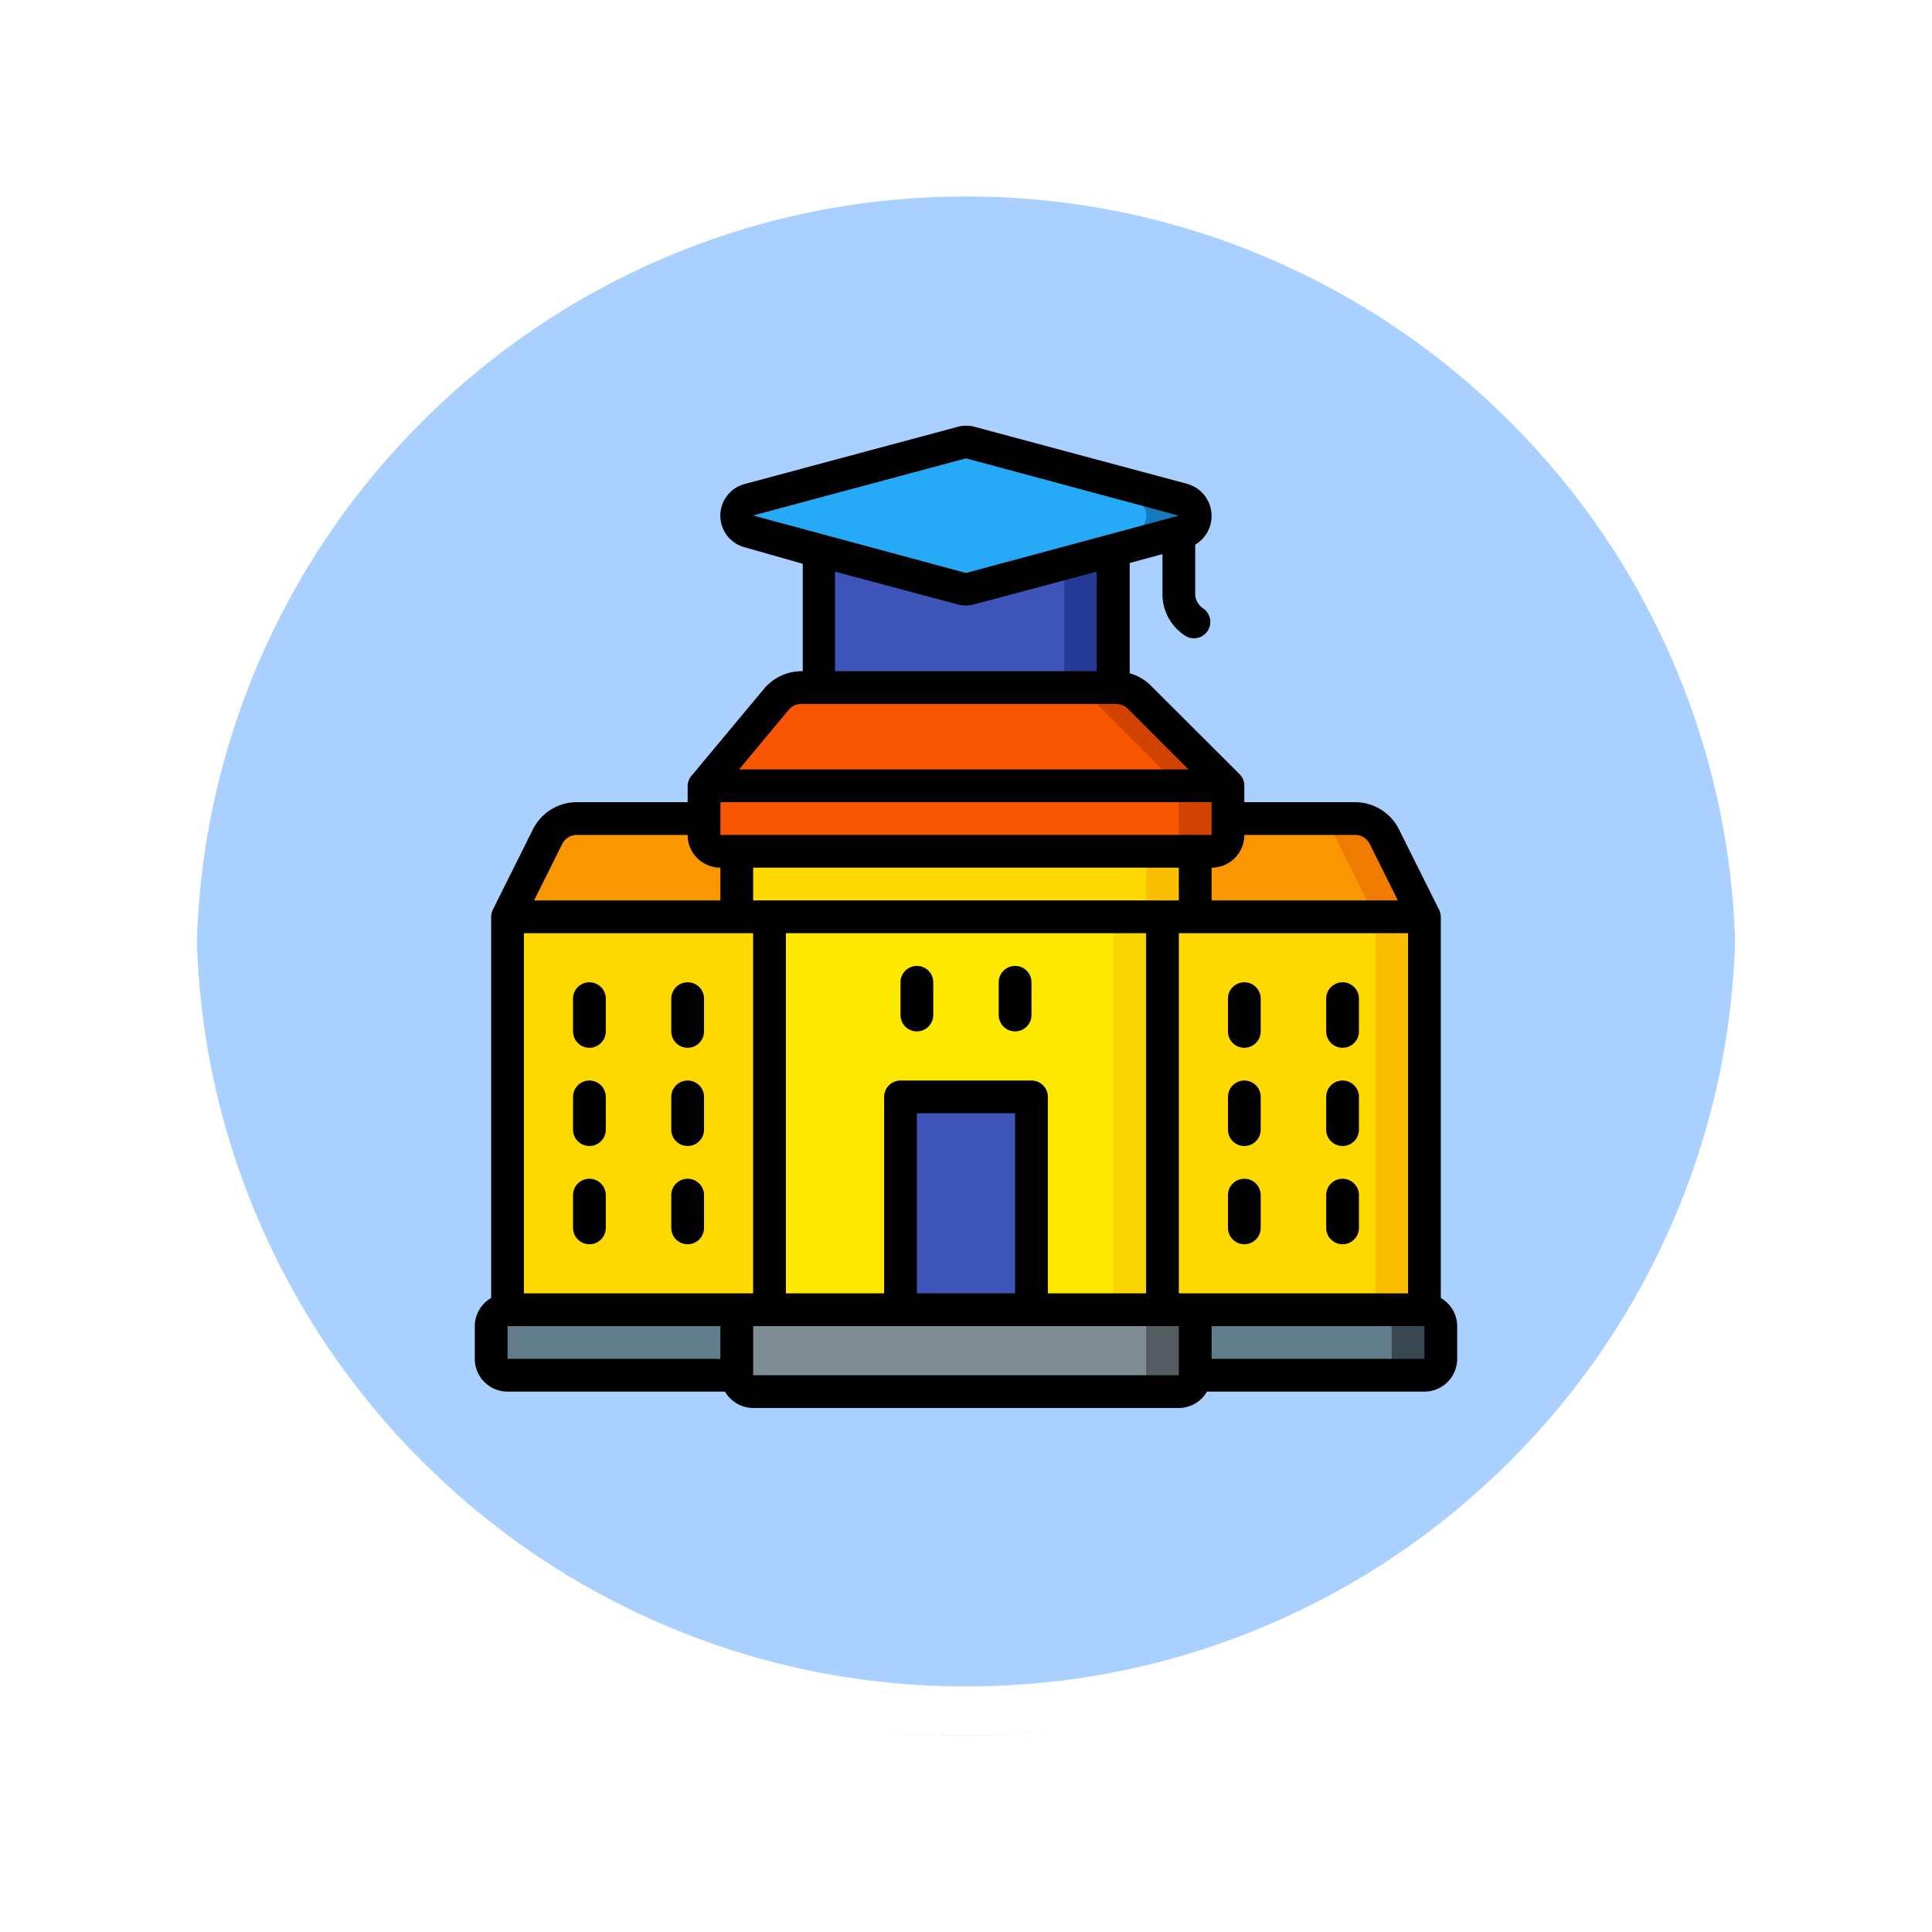 <svg xmlns="http://www.w3.org/2000/svg" xmlns:xlink="http://www.w3.org/1999/xlink" width="117.999" height="118" viewBox="0 0 117.999 118">
  <defs>
    <filter id="Trazado_874925" x="-0.001" y="0" width="117.999" height="118" filterUnits="userSpaceOnUse">
      <feOffset dy="3" input="SourceAlpha"/>
      <feGaussianBlur stdDeviation="3" result="blur"/>
      <feFlood flood-opacity="0.161"/>
      <feComposite operator="in" in2="blur"/>
      <feComposite in="SourceGraphic"/>
    </filter>
  </defs>
  <g id="Grupo_1119513" data-name="Grupo 1119513" transform="translate(-10895.001 7325)">
    <g id="Grupo_1111552" data-name="Grupo 1111552" transform="translate(10095.5 -9836.157)">
      <g id="Grupo_1111316" data-name="Grupo 1111316" transform="translate(808.5 2517.157)">
        <g id="Grupo_1109835" data-name="Grupo 1109835" transform="translate(0 0)">
          <g id="Grupo_1107913" data-name="Grupo 1107913" transform="translate(0 0)">
            <g transform="matrix(1, 0, 0, 1, -9, -6)" filter="url(#Trazado_874925)">
              <g id="Trazado_874925-2" data-name="Trazado 874925" transform="translate(9 6)" fill="#9cc8ff" opacity="0.859">
                <path d="M 50 98.5 C 43.452 98.5 37.1 97.218 31.122 94.689 C 25.347 92.246 20.16 88.749 15.705 84.295 C 11.251 79.84 7.753 74.653 5.311 68.878 C 2.782 62.9 1.5 56.548 1.5 50 C 1.5 43.452 2.782 37.1 5.311 31.122 C 7.753 25.347 11.251 20.16 15.705 15.705 C 20.16 11.251 25.347 7.753 31.122 5.311 C 37.1 2.782 43.452 1.5 50 1.5 C 56.548 1.5 62.899 2.782 68.878 5.311 C 74.653 7.753 79.84 11.251 84.294 15.705 C 88.749 20.16 92.246 25.347 94.689 31.122 C 97.217 37.1 98.499 43.452 98.499 50 C 98.499 56.548 97.217 62.9 94.689 68.878 C 92.246 74.653 88.749 79.84 84.294 84.295 C 79.84 88.749 74.653 92.246 68.878 94.689 C 62.899 97.218 56.548 98.5 50 98.5 Z" stroke="none"/>
                <path d="M 50 3 C 43.653 3 37.499 4.242 31.706 6.692 C 26.11 9.059 21.083 12.449 16.766 16.766 C 12.449 21.083 9.059 26.11 6.692 31.706 C 4.242 37.499 3 43.653 3 50 C 3 56.346 4.242 62.501 6.692 68.294 C 9.059 73.89 12.449 78.917 16.766 83.234 C 21.083 87.551 26.11 90.941 31.706 93.308 C 37.499 95.758 43.653 97 50 97 C 56.346 97 62.501 95.758 68.293 93.308 C 73.89 90.941 78.916 87.551 83.234 83.234 C 87.551 78.917 90.94 73.89 93.307 68.294 C 95.757 62.501 96.999 56.346 96.999 50 C 96.999 43.653 95.757 37.499 93.307 31.706 C 90.94 26.11 87.551 21.083 83.234 16.766 C 78.916 12.449 73.89 9.059 68.293 6.692 C 62.501 4.242 56.346 3 50 3 M 50 0 C 77.614 0 99.999 22.386 99.999 50 L 99.999 50 C 99.999 77.614 77.614 100 50 100 C 22.386 100 0 77.614 0 50 L 0 50 C 0 22.386 22.386 0 50 0 Z" stroke="none" fill="#fff"/>
              </g>
            </g>
            <g id="Trazado_874923" data-name="Trazado 874923" transform="translate(0 0)" fill="none">
              <path d="M50,0a50,50,0,0,1,50,50h0A50,50,0,0,1,0,50H0A50,50,0,0,1,50,0Z" stroke="none"/>
              <path d="M 50 3 C 43.653 3 37.499 4.242 31.706 6.692 C 26.11 9.059 21.083 12.449 16.766 16.766 C 12.449 21.083 9.059 26.11 6.692 31.706 C 4.242 37.499 3 43.653 3 50 C 3 56.346 4.242 62.501 6.692 68.294 C 9.059 73.89 12.449 78.917 16.766 83.234 C 21.083 87.551 26.11 90.941 31.706 93.308 C 37.499 95.758 43.653 97 50 97 C 56.346 97 62.501 95.758 68.293 93.308 C 73.89 90.941 78.916 87.551 83.234 83.234 C 87.551 78.917 90.94 73.89 93.307 68.294 C 95.757 62.501 96.999 56.346 96.999 50 C 96.999 43.653 95.757 37.499 93.307 31.706 C 90.94 26.11 87.551 21.083 83.234 16.766 C 78.916 12.449 73.89 9.059 68.293 6.692 C 62.501 4.242 56.346 3 50 3 M 50 0 C 77.614 0 99.999 22.386 99.999 50 L 99.999 50 C 99.999 77.614 77.614 100 50 100 C 22.386 100 0 77.614 0 50 L 0 50 C 0 22.386 22.386 0 50 0 Z" stroke="none" fill="#fff"/>
            </g>
          </g>
        </g>
      </g>
    </g>
    <g id="Page-1" transform="translate(10924 -7299.006)">
      <g id="_031---University" data-name="031---University">
        <g id="colour" transform="translate(1)">
          <path id="Shape" d="M15,54H43v4a1,1,0,0,1-1,1H16a1,1,0,0,1-1-1Z" fill="#808d93"/>
          <path id="Shape-2" data-name="Shape" d="M40,54v4a1,1,0,0,1-1,1h3a1,1,0,0,0,1-1V54Z" fill="#545c60"/>
          <path id="Shape-3" data-name="Shape" d="M15,58H1a1,1,0,0,1-1-1V55a1,1,0,0,1,1-1H15Z" fill="#627d8b"/>
          <path id="Shape-4" data-name="Shape" d="M43,58H57a1,1,0,0,0,1-1V55a1,1,0,0,0-1-1H43Z" fill="#627d8b"/>
          <path id="Shape-5" data-name="Shape" d="M57,54H54a1,1,0,0,1,1,1v2a1,1,0,0,1-1,1h3a1,1,0,0,0,1-1V55A1,1,0,0,0,57,54Z" fill="#384750"/>
          <path id="Rectangle-path" d="M17,30H41V54H17Z" fill="#ffe800"/>
          <path id="Rectangle-path-2" data-name="Rectangle-path" d="M38,30h3V54H38Z" fill="#fbd500"/>
          <path id="Shape-6" data-name="Shape" d="M45,22v3a1,1,0,0,1-1,1H14a1,1,0,0,1-1-1V22Z" fill="#f85600"/>
          <path id="Shape-7" data-name="Shape" d="M42,22v3a1,1,0,0,1-1,1h3a1,1,0,0,0,1-1V22Z" fill="#d24200"/>
          <path id="Shape-8" data-name="Shape" d="M45,22H13l4.4-5.28A2,2,0,0,1,18.94,16H38.17a2,2,0,0,1,1.42.59Z" fill="#f85600"/>
          <path id="Shape-9" data-name="Shape" d="M39.59,16.59A2,2,0,0,0,38.17,16h-3a2,2,0,0,1,1.42.59L42,22h3Z" fill="#d24200"/>
          <path id="Rectangle-path-3" data-name="Rectangle-path" d="M15,26H43v4H15Z" fill="#fdd900"/>
          <path id="Rectangle-path-4" data-name="Rectangle-path" d="M40,26h3v4H40Z" fill="#fbbe00"/>
          <path id="Rectangle-path-5" data-name="Rectangle-path" d="M41,30H57V54H41Z" fill="#fdd900"/>
          <path id="Rectangle-path-6" data-name="Rectangle-path" d="M54,30h3V54H54Z" fill="#fbbe00"/>
          <path id="Shape-10" data-name="Shape" d="M57,30H43V26h1a1,1,0,0,0,1-1V24h7.76a2,2,0,0,1,1.79,1.11Z" fill="#fa9600"/>
          <path id="Shape-11" data-name="Shape" d="M54.55,25.11A2,2,0,0,0,52.76,24h-3a2,2,0,0,1,1.79,1.11L54,30h3Z" fill="#ef7b00"/>
          <path id="Rectangle-path-7" data-name="Rectangle-path" d="M1,30H17V54H1Z" fill="#fdd900"/>
          <path id="Shape-12" data-name="Shape" d="M15,26v4H1l2.45-4.89A2,2,0,0,1,5.24,24H13v1a1,1,0,0,0,1,1Z" fill="#fa9600"/>
          <path id="Rectangle-path-8" data-name="Rectangle-path" d="M25,41h8V54H25Z" fill="#3e54b8"/>
          <path id="Shape-13" data-name="Shape" d="M42.26,6.47,38,7.62,29.25,10a1.06,1.06,0,0,1-.5,0L20,7.62,15.74,6.47a1,1,0,0,1,0-1.94l13-3.5a1.06,1.06,0,0,1,.5,0l13,3.5a1,1,0,0,1,.02,1.94Z" fill="#26aaf7"/>
          <path id="Shape-14" data-name="Shape" d="M42.26,4.53,29.25,1a1.06,1.06,0,0,0-.5,0l-1.25.34L39.26,4.53a1,1,0,0,1,0,1.94L35,7.62l-7.5,2,1.25.34a1.06,1.06,0,0,0,.5,0L38,7.62l4.26-1.15a1,1,0,0,0,0-1.94Z" fill="#1779be"/>
          <path id="Shape-15" data-name="Shape" d="M38,7.62V16H20V7.62L28.75,10a1.06,1.06,0,0,0,.5,0Z" fill="#3e54b8"/>
          <path id="Shape-16" data-name="Shape" d="M35,8.43V16h3V7.62Z" fill="#263995"/>
        </g>
        <g id="outline">
          <path id="Shape-17" data-name="Shape" d="M59,53.28V30a1.06,1.06,0,0,0-.11-.44l-2.44-4.89A3,3,0,0,0,53.76,23H47V22a1,1,0,0,0-.29-.71l-5.42-5.41A2.91,2.91,0,0,0,40,15.13V8.39l2-.54v2.42a3,3,0,0,0,1.37,2.55.94.94,0,0,0,.55.17,1,1,0,0,0,.56-1.83,1.07,1.07,0,0,1-.48-.89v-3a2.035,2.035,0,0,0-.48-3.71L30.51.07a2,2,0,0,0-1,0l-13,3.49a2,2,0,0,0,0,3.88l3.52,1V15h-.06a3,3,0,0,0-2.31,1.08l-4.4,5.28A1,1,0,0,0,13,22v1H6.24a3,3,0,0,0-2.69,1.66L1.11,29.55A1.06,1.06,0,0,0,1,30V53.28A2,2,0,0,0,0,55v2a2,2,0,0,0,2,2H15.28A2,2,0,0,0,17,60H43a2,2,0,0,0,1.72-1H58a2,2,0,0,0,2-2V55A2,2,0,0,0,59,53.28ZM44,53H43V31H57V53ZM33,53H27V42h6Zm1-13H26a1,1,0,0,0-1,1V53H19V31H41V53H35V41A1,1,0,0,0,34,40ZM45,23v2H15V23Zm-2,4v2H17V27Zm10.76-2a1,1,0,0,1,.9.55L56.38,29H45V27a2,2,0,0,0,2-2ZM30,2,43,5.5,30,9,17,5.49ZM22,8.92l7.49,2a1.89,1.89,0,0,0,1,0l7.49-2V15H22Zm-2.83,8.44a1,1,0,0,1,.77-.36H39.17a1,1,0,0,1,.71.29L43.59,21H16.14ZM5.34,25.55a1,1,0,0,1,.9-.55H13a2,2,0,0,0,2,2v2H3.62ZM2,55H15v2H2Zm14-2H3V31H17V53Zm1,5V55H43v3Zm41-1H45V55H58Z"/>
          <path id="Shape-18" data-name="Shape" d="M27,33a1,1,0,0,0-1,1v2a1,1,0,0,0,2,0V34A1,1,0,0,0,27,33Z"/>
          <path id="Shape-19" data-name="Shape" d="M13,34a1,1,0,0,0-1,1v2a1,1,0,0,0,2,0V35A1,1,0,0,0,13,34Z"/>
          <path id="Shape-20" data-name="Shape" d="M7,34a1,1,0,0,0-1,1v2a1,1,0,0,0,2,0V35A1,1,0,0,0,7,34Z"/>
          <path id="Shape-21" data-name="Shape" d="M13,40a1,1,0,0,0-1,1v2a1,1,0,0,0,2,0V41A1,1,0,0,0,13,40Z"/>
          <path id="Shape-22" data-name="Shape" d="M7,40a1,1,0,0,0-1,1v2a1,1,0,0,0,2,0V41A1,1,0,0,0,7,40Z"/>
          <path id="Shape-23" data-name="Shape" d="M13,46a1,1,0,0,0-1,1v2a1,1,0,0,0,2,0V47A1,1,0,0,0,13,46Z"/>
          <path id="Shape-24" data-name="Shape" d="M7,46a1,1,0,0,0-1,1v2a1,1,0,0,0,2,0V47A1,1,0,0,0,7,46Z"/>
          <path id="Shape-25" data-name="Shape" d="M53,34a1,1,0,0,0-1,1v2a1,1,0,0,0,2,0V35A1,1,0,0,0,53,34Z"/>
          <path id="Shape-26" data-name="Shape" d="M47,34a1,1,0,0,0-1,1v2a1,1,0,0,0,2,0V35A1,1,0,0,0,47,34Z"/>
          <path id="Shape-27" data-name="Shape" d="M53,40a1,1,0,0,0-1,1v2a1,1,0,0,0,2,0V41A1,1,0,0,0,53,40Z"/>
          <path id="Shape-28" data-name="Shape" d="M47,40a1,1,0,0,0-1,1v2a1,1,0,0,0,2,0V41A1,1,0,0,0,47,40Z"/>
          <path id="Shape-29" data-name="Shape" d="M53,46a1,1,0,0,0-1,1v2a1,1,0,0,0,2,0V47A1,1,0,0,0,53,46Z"/>
          <path id="Shape-30" data-name="Shape" d="M47,46a1,1,0,0,0-1,1v2a1,1,0,0,0,2,0V47A1,1,0,0,0,47,46Z"/>
          <path id="Shape-31" data-name="Shape" d="M33,33a1,1,0,0,0-1,1v2a1,1,0,0,0,2,0V34A1,1,0,0,0,33,33Z"/>
        </g>
      </g>
    </g>
  </g>
</svg>
